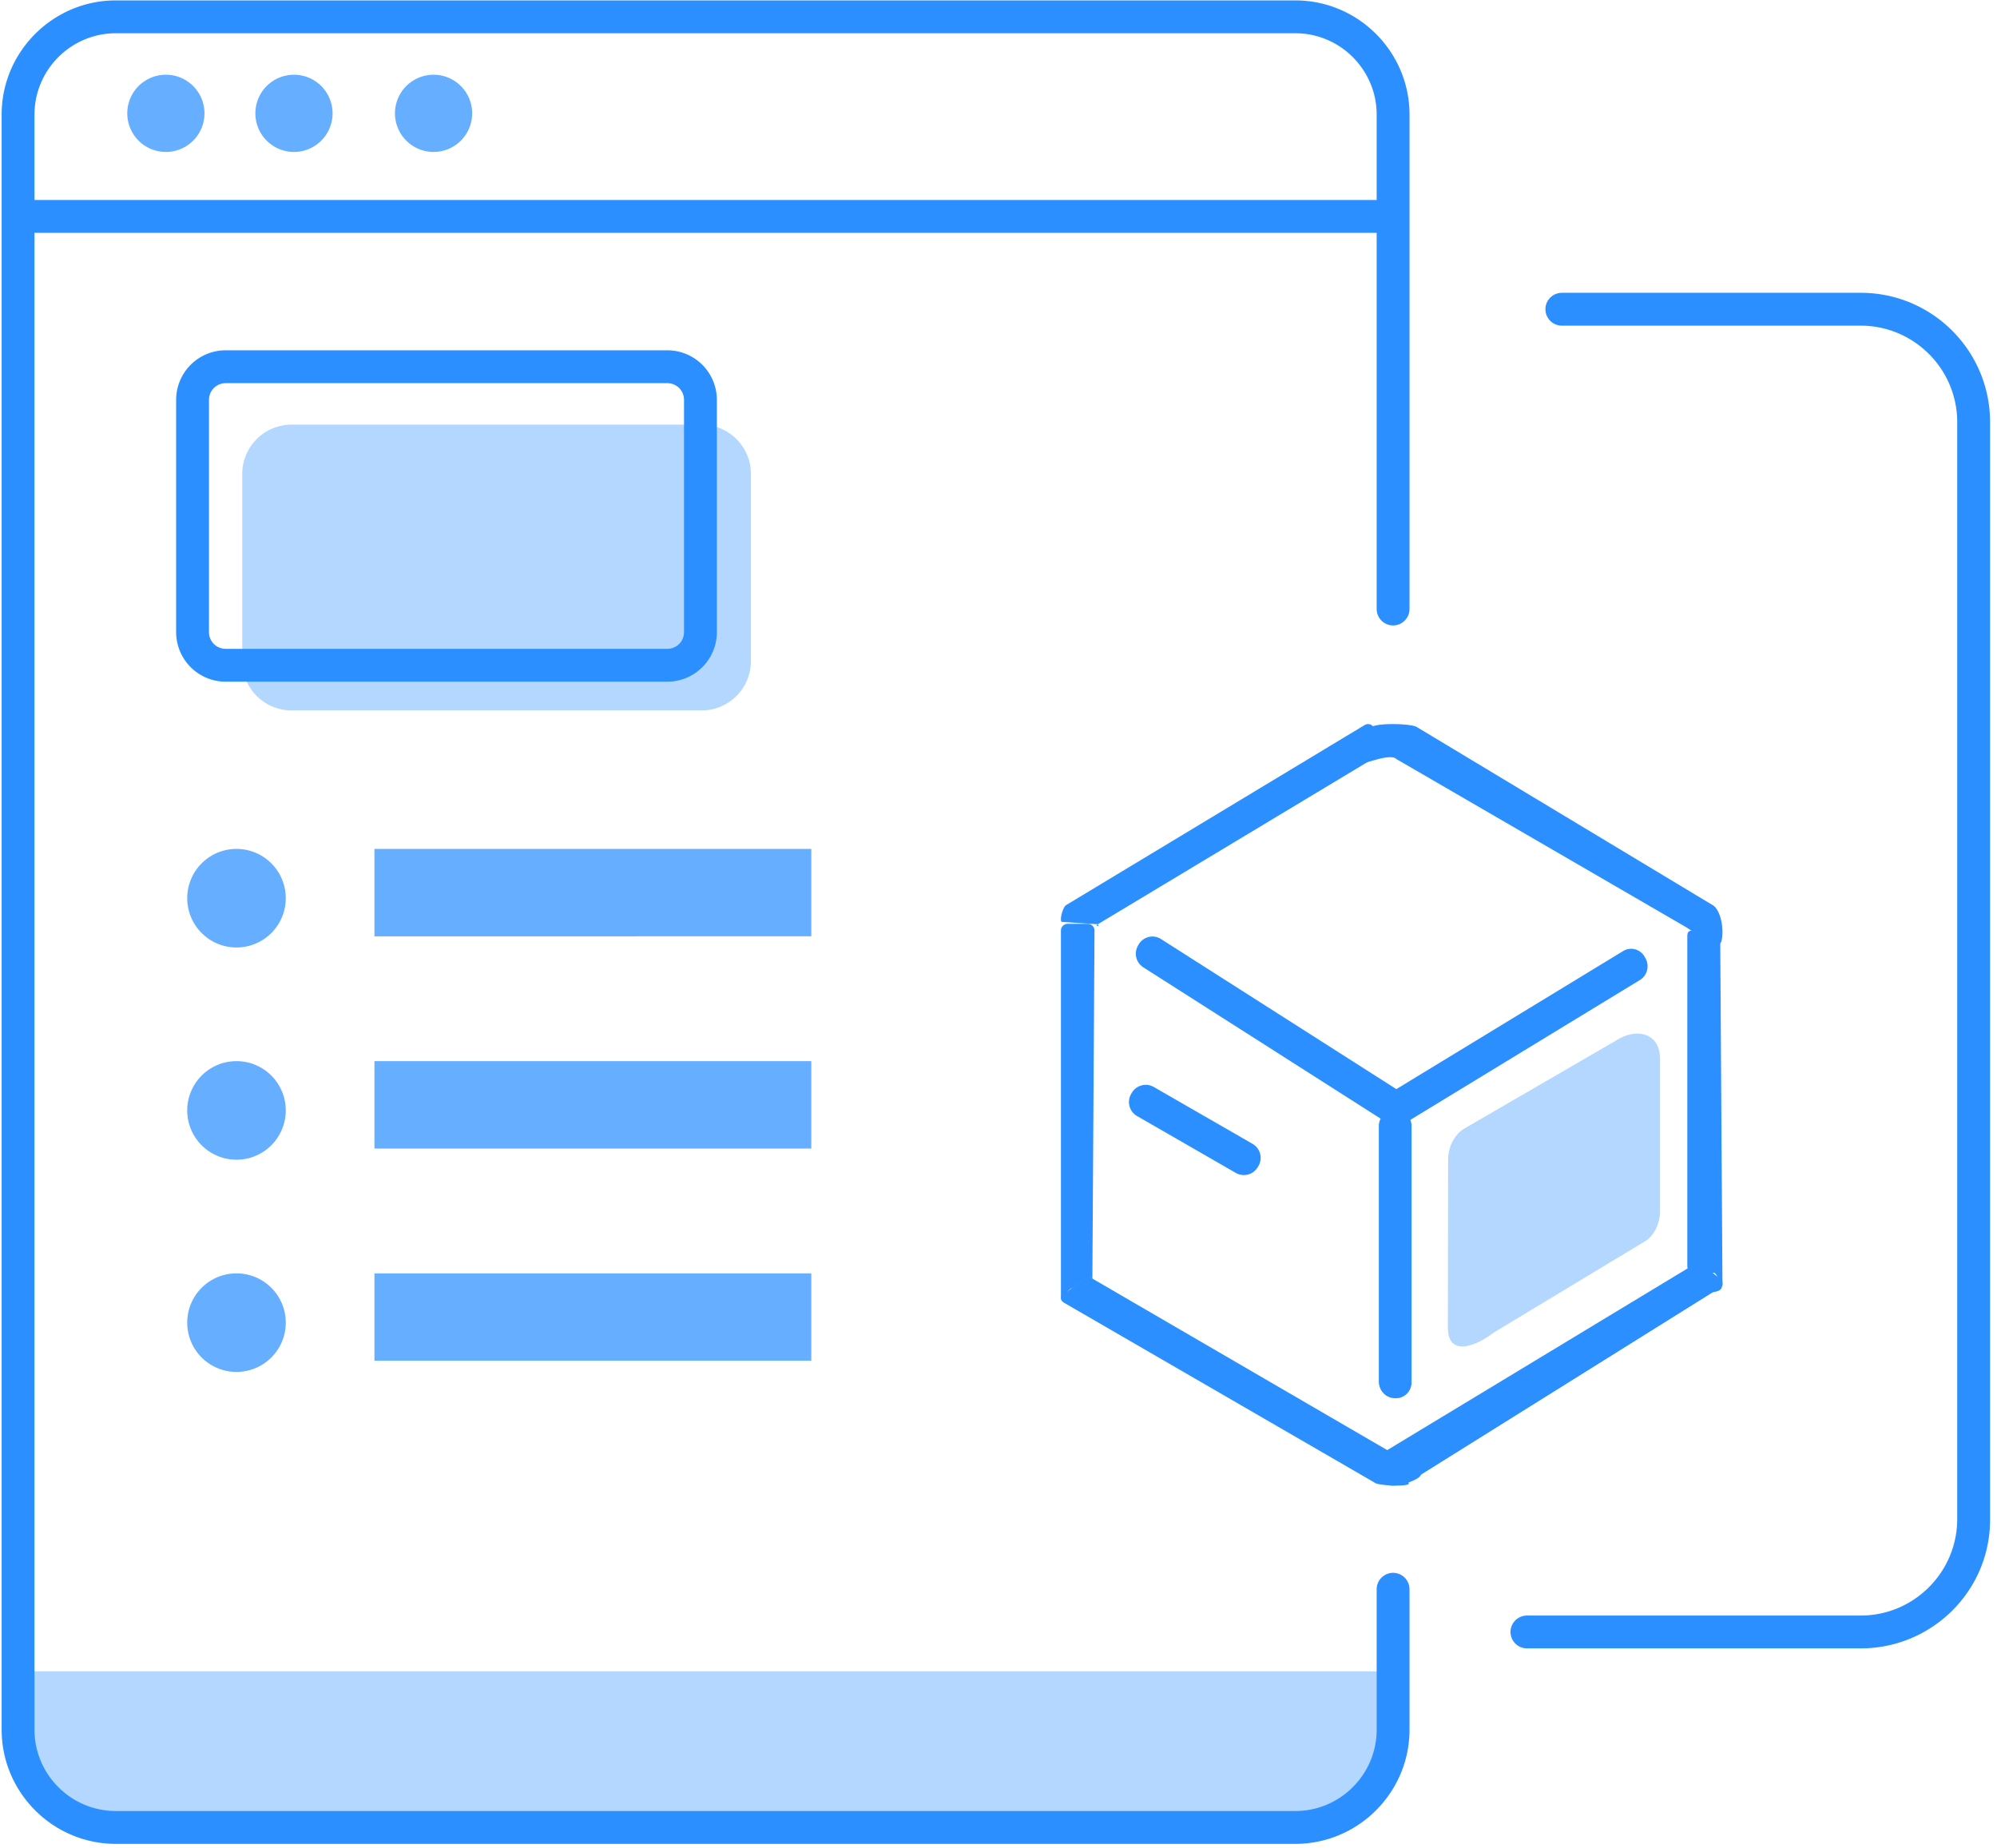 <?xml version="1.0" standalone="no"?><!DOCTYPE svg PUBLIC "-//W3C//DTD SVG 1.1//EN" "http://www.w3.org/Graphics/SVG/1.1/DTD/svg11.dtd"><svg t="1591409174293" class="icon" viewBox="0 0 1107 1024" version="1.1" xmlns="http://www.w3.org/2000/svg" p-id="4854" xmlns:xlink="http://www.w3.org/1999/xlink" width="216.211" height="200"><defs><style type="text/css"></style></defs><path d="M723.754 1005.976H56.901a47.789 47.789 0 0 1-47.796-47.796v-31.862h762.444v31.862a47.789 47.789 0 0 1-47.796 47.796zM388.961 393.742H161.591a27.392 27.392 0 0 1-27.309-27.309v-103.784a27.392 27.392 0 0 1 27.309-27.316h227.37a27.392 27.392 0 0 1 27.309 27.316v103.784a27.392 27.392 0 0 1-27.309 27.309z" fill="#B3D7FF" p-id="4855"></path><path d="M369.844 377.808H125.177a27.489 27.489 0 0 1-27.537-27.537V221.675a27.489 27.489 0 0 1 27.537-27.537h244.667a27.489 27.489 0 0 1 27.537 27.537v128.595a27.489 27.489 0 0 1-27.537 27.537zM125.177 212.349c-5.231 0-9.334 4.096-9.334 9.327v128.595c0 5.238 4.103 9.334 9.341 9.334h244.653c5.245 0 9.341-4.096 9.341-9.334V221.675c0-5.231-4.096-9.327-9.341-9.327h-244.653z" fill="#2B8FFF" p-id="4856"></path><path d="M718.066 1021.904H64.18c-34.823 0-63.267-28.444-63.267-63.267V63.502C0.913 28.679 29.357 0.228 64.18 0.228h653.886c34.823 0 63.274 28.451 63.274 63.274v274.024a9.133 9.133 0 0 1-9.105 9.105 9.133 9.133 0 0 1-9.105-9.105V63.502c0-24.811-20.259-45.07-45.063-45.07H64.18c-24.804 0-45.063 20.259-45.063 45.07v895.135c0 24.804 20.259 45.063 45.063 45.063h653.886c24.804 0 45.063-20.259 45.063-45.063v-77.838a9.133 9.133 0 0 1 9.105-9.105 9.133 9.133 0 0 1 9.105 9.105v77.838c0 34.823-28.451 63.267-63.274 63.267z m313.399-108.336h-185.033a9.133 9.133 0 0 1-9.105-9.098 9.133 9.133 0 0 1 9.105-9.105h185.033c29.585 0 53.483-24.126 53.483-53.483V233.97c0-29.592-24.126-53.483-53.483-53.483h-165.687a9.133 9.133 0 0 1-9.105-9.105 9.133 9.133 0 0 1 9.105-9.105h165.687c39.604 0 71.694 32.09 71.694 71.694v607.91c0.228 39.597-32.09 71.687-71.694 71.687z" fill="#2B8FFF" p-id="4857"></path><path d="M771.549 129.045H18.211a9.133 9.133 0 0 1-9.105-9.098 9.133 9.133 0 0 1 9.105-9.105h753.339a9.133 9.133 0 0 1 9.105 9.105 9.133 9.133 0 0 1-9.105 9.098z" fill="#2B8FFF" p-id="4858"></path><path d="M70.552 62.817a21.393 21.393 0 1 0 42.794 0 21.393 21.393 0 0 0-42.794 0zM141.561 62.817a21.393 21.393 0 1 0 42.794 0 21.393 21.393 0 0 0-42.787 0zM218.949 62.817a21.393 21.393 0 1 0 42.787 0 21.393 21.393 0 0 0-42.787 0zM207.568 470.486h242.162v48.432H207.568zM207.568 588.108h242.162v48.432H207.568zM103.784 497.795a27.309 27.309 0 1 0 54.625 0 27.309 27.309 0 0 0-54.625 0zM103.784 615.417a27.309 27.309 0 1 0 54.625 0 27.309 27.309 0 0 0-54.625 0zM207.568 705.73h242.162v48.432H207.568zM103.784 733.039a27.309 27.309 0 1 0 54.625 0 27.309 27.309 0 0 0-54.625 0z" fill="#66AEFF" p-id="4859"></path><path d="M828.008 738.546c-10.939 8.42-25.413 12.869-25.413-2.643l0.152-93.094c0-7.05 3.231-13.589 8.455-17.034l84.494-49.014c10.946-7.251 24.521-4.733 24.521 10.171v84.169c0.048 6.594-2.788 12.779-7.562 16.384l-84.646 51.062z" fill="#B3D7FF" p-id="4860"></path><path d="M912.024 530.889l-0.512-0.872a8.49 8.49 0 0 0-11.797-2.892l-125.675 76.489L643.321 520.268a8.842 8.842 0 0 0-12.253 3.39l-0.304 0.526a8.953 8.953 0 0 0 3.148 12.011l131.418 83.788a8.801 8.801 0 0 0-0.996 4.096v141.616c0 5.065 4.02 9.223 8.981 9.223h0.609c4.719 0 8.559-3.971 8.559-8.787V624.135c0-1.238-0.242-2.422-0.692-3.473l127.453-77.637c3.992-2.546 5.258-8.012 2.781-12.143z" fill="#2B8FFF" p-id="4861"></path><path d="M685.028 650.032l-54.729-31.502a8.967 8.967 0 0 1-3.286-12.226l0.346-0.588a9.008 9.008 0 0 1 12.246-3.28l54.729 31.509c4.283 2.442 5.743 7.957 3.286 12.226l-0.346 0.588a8.974 8.974 0 0 1-12.246 3.28z m-90.714 63.91c-2.048 0-6.206 7.306-6.206 5.258v-203.485c0-2.041 1.674-3.715 3.722-3.715h11.167c2.048 0 3.722 1.674 3.722 3.715l-1.176 192.505c0 2.041-0.498-0.623-2.546-0.623l-8.683 6.345z" fill="#2B8FFF" p-id="4862"></path><path d="M608.567 512.242l-20.155-1.335c-1.066-1.702 0.879-8.275 2.615-9.306l165.424-99.757a3.66 3.66 0 0 1 5.023 1.183l8.794 8.759c1.066 1.702 1.038 2.56-0.692 3.619L608.56 512.242c-1.709 1.038 1.093 1.702 0 0z m341.373 193.107h-10.96a3.667 3.667 0 0 1-3.653-3.646v-182.729c0-3.854 2.159-3.065 4.172-3.065l10.441 3.252a3.667 3.667 0 0 1 3.653 3.653l1.218 189.537c0 2.034-2.864-6.995-4.871-6.995z" fill="#2B8FFF" p-id="4863"></path><path d="M949.552 522.669l-2.179-2.678a2.754 2.754 0 0 0-2.719-0.879c-2.512 0.547-6.919-3.376-9.548-4.989l-160.872-93.343a1.356 1.356 0 0 1-0.339-0.242c-3.639-3.197-18.356 3.404-17.74 1.937 0.09-0.235 0.208-0.512 0.277-0.754l3.024-17.207a2.588 2.588 0 0 1 1.654-2.006c5.203-1.979 21.476-1.308 24.223 0.394l164.394 98.941c0.125 0.062 0.221 0.152 0.346 0.242 4.338 3.709 5.687 14.412 4.096 19.698a2.678 2.678 0 0 1-4.622 0.886zM588.572 718.045l12.848-9.576c1.01-1.73 1.494-1.37 3.238-0.367l164.947 95.931c1.744 1.003 8.718-0.581 7.708 1.155l3.667 17.145c-1.003 1.73-17.581 1.066-19.082-0.699l-171.707-99.425c-1.834-1.066-2.691-2.339-1.619-4.165z" fill="#2B8FFF" p-id="4864"></path><path d="M761.51 817.664c-1.1-1.688 0.062-9.507 1.813-10.558l172.212-104.157c1.75-1.059 4.068-0.519 5.411-4.138l13.769 10.807c0.844 7.03-3.882 5.763-5.632 6.815l-161.363 100.843c-1.501 4.013-16.765 7.334-17.858 5.604l-8.351-5.217z" fill="#2B8FFF" p-id="4865"></path></svg>